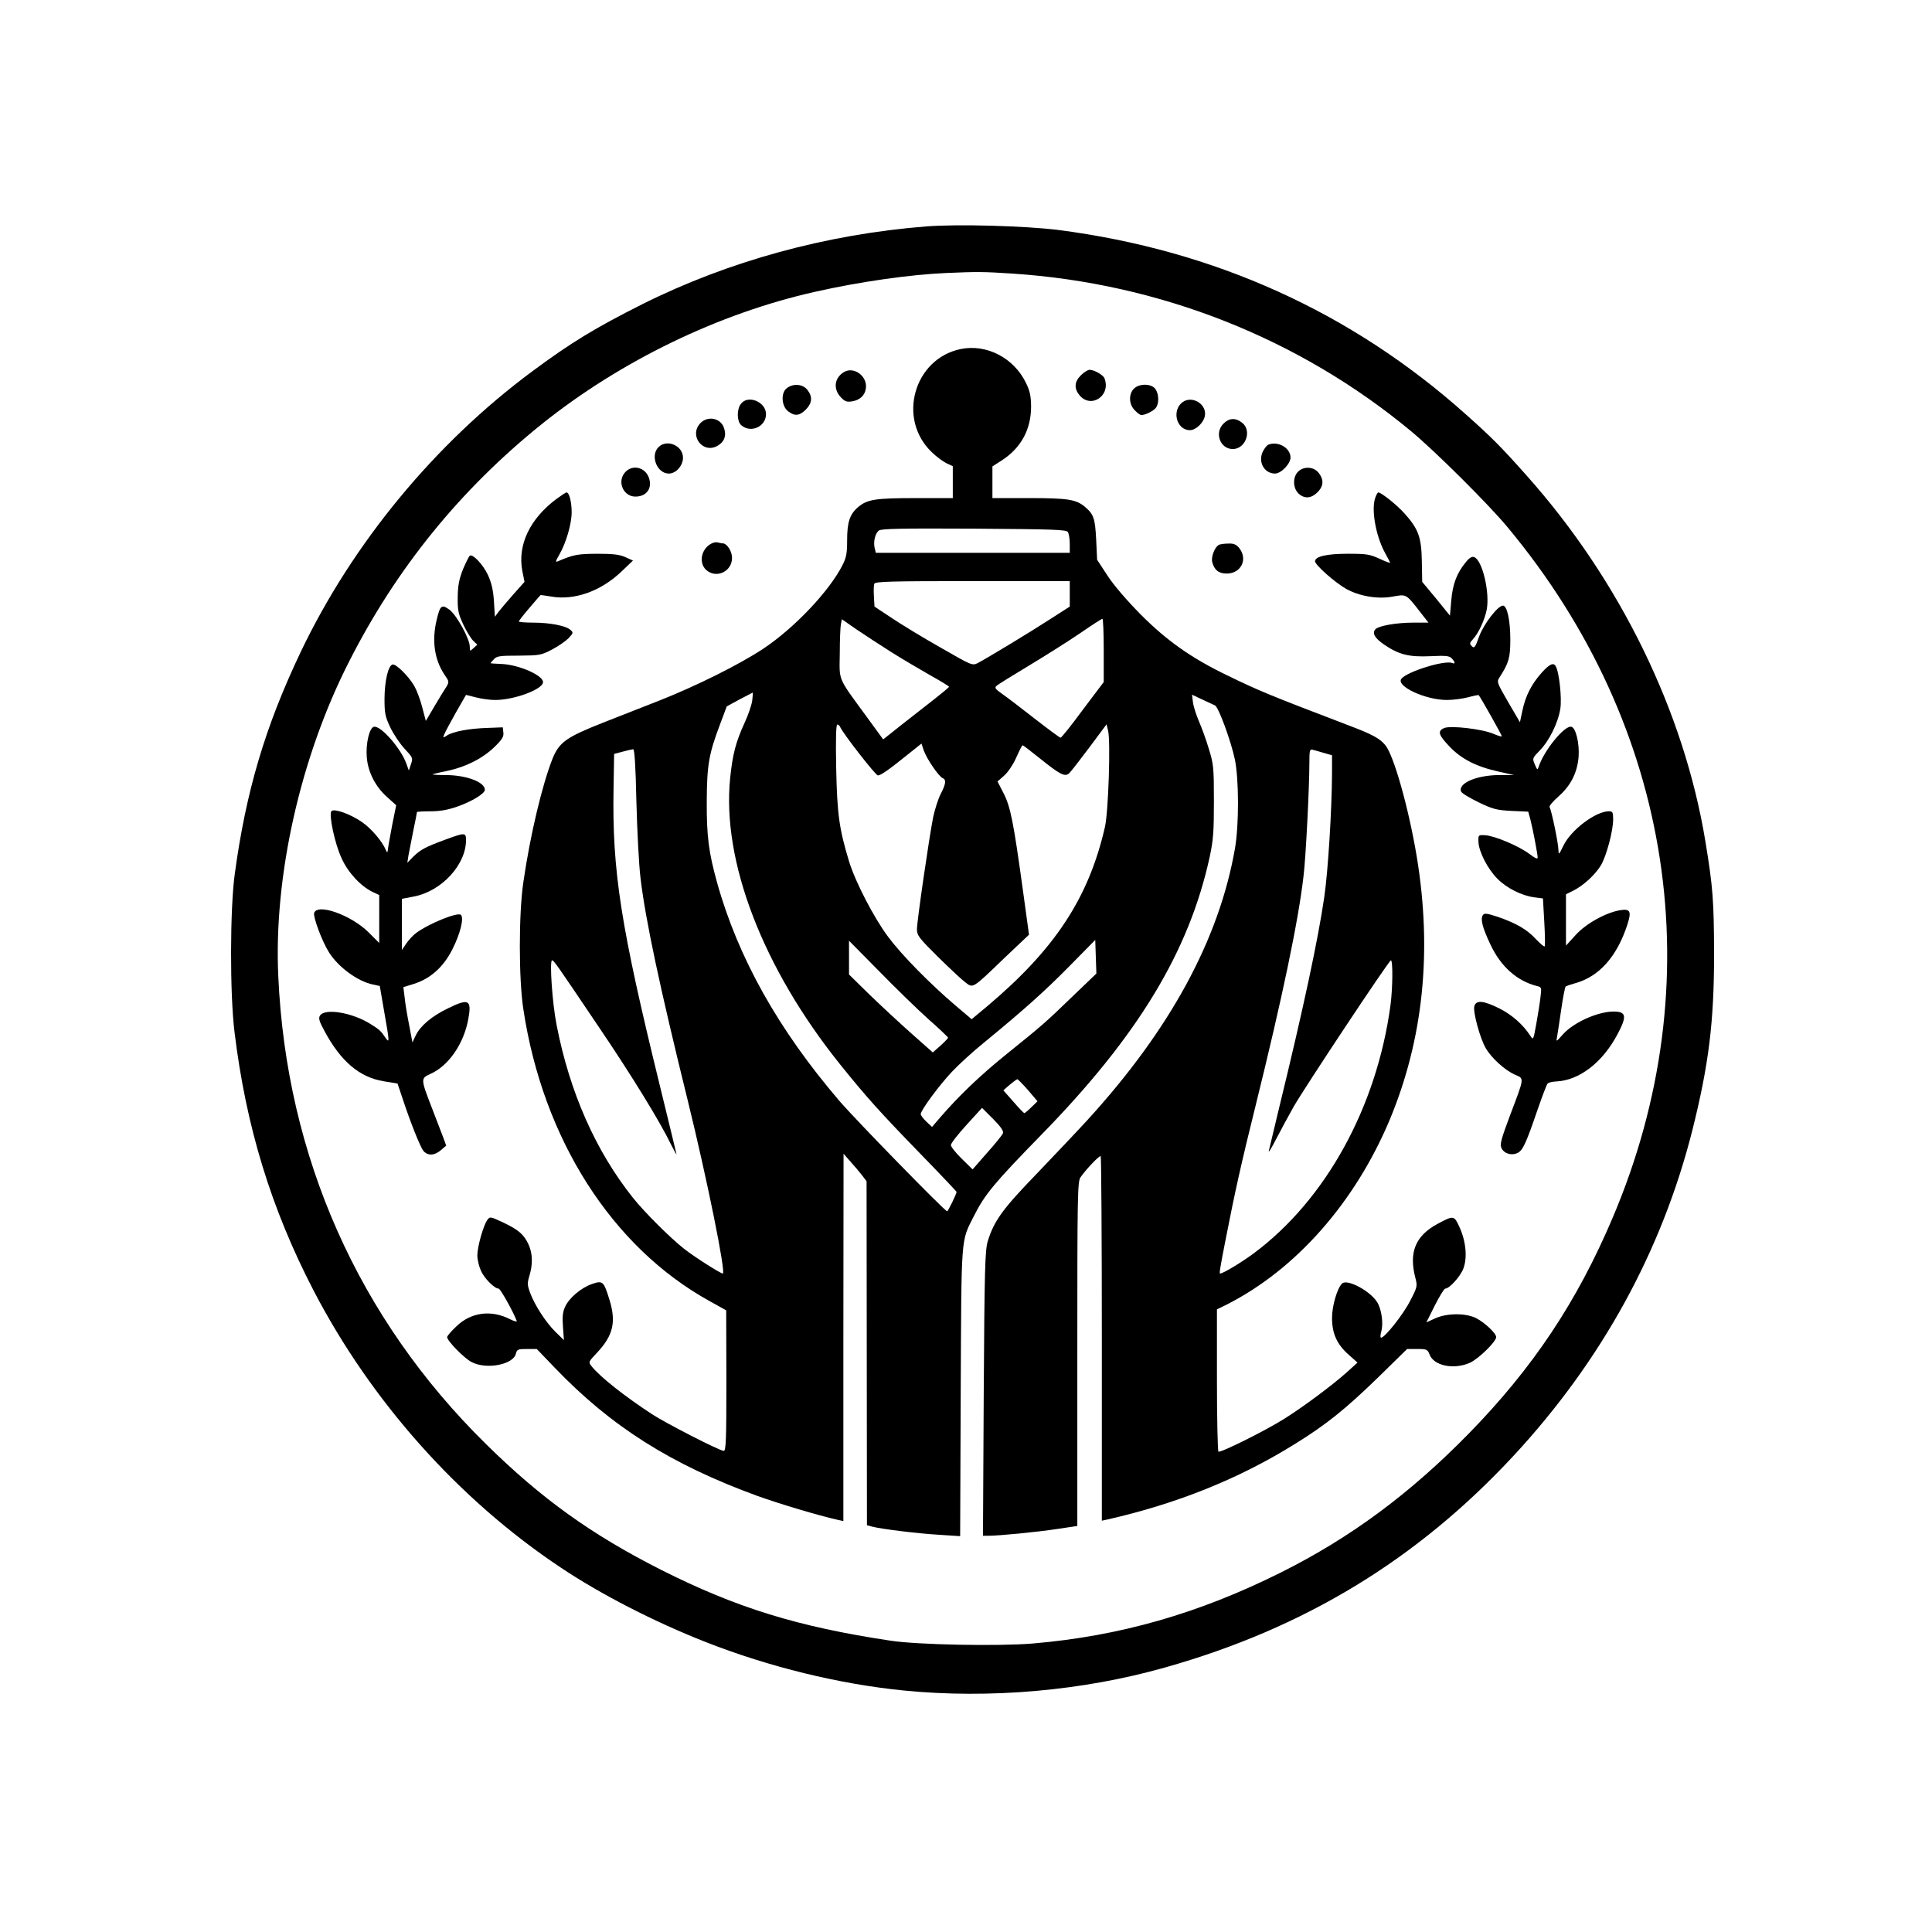<?xml version="1.0" standalone="no"?>
<!DOCTYPE svg PUBLIC "-//W3C//DTD SVG 20010904//EN"
 "http://www.w3.org/TR/2001/REC-SVG-20010904/DTD/svg10.dtd">
<svg version="1.0" xmlns="http://www.w3.org/2000/svg"
 width="1024pt" height="1024pt" viewBox="0 0 1024 1024"
 preserveAspectRatio="xMidYMid meet">

<g transform="translate(0,1024) scale(0.1,-0.1)"
fill="#000000" stroke="none">
<path d="M4910 9040 c-531 -42 -1049 -184 -1507 -413 -250 -126 -377 -203
-583 -356 -515 -382 -951 -911 -1225 -1484 -189 -396 -292 -743 -351 -1182
-25 -184 -26 -633 -1 -835 61 -503 195 -938 419 -1370 305 -587 768 -1107
1308 -1467 213 -143 500 -290 770 -396 336 -132 708 -223 1050 -257 454 -45
948 -2 1385 122 738 208 1337 572 1848 1123 466 503 785 1084 947 1725 87 348
115 573 115 935 -1 281 -6 352 -46 595 -113 688 -453 1385 -948 1940 -137 154
-184 201 -322 324 -606 542 -1333 870 -2159 977 -176 22 -535 32 -700 19z
m455 -250 c782 -51 1523 -344 2117 -838 126 -105 408 -385 509 -507 880 -1058
1086 -2413 557 -3658 -189 -446 -423 -797 -762 -1144 -311 -318 -626 -552
-996 -737 -436 -218 -856 -338 -1317 -377 -182 -15 -608 -7 -753 15 -492 74
-816 174 -1215 375 -370 187 -636 378 -930 668 -676 665 -1057 1523 -1100
2478 -25 530 117 1161 374 1666 251 496 591 914 1021 1260 420 337 942 589
1453 703 234 53 504 91 692 99 161 7 198 7 350 -3z"/>
<path d="M5092 8390 c-248 -51 -338 -370 -154 -546 24 -24 60 -50 78 -59 l34
-16 0 -84 0 -85 -197 0 c-214 0 -256 -7 -304 -47 -45 -38 -59 -80 -59 -176 0
-69 -4 -92 -25 -133 -70 -138 -257 -335 -422 -444 -128 -84 -353 -196 -548
-273 -77 -30 -211 -83 -298 -117 -195 -77 -233 -104 -268 -190 -55 -138 -119
-406 -155 -655 -25 -166 -25 -515 0 -675 104 -687 469 -1259 985 -1545 l90
-50 1 -372 c0 -315 -2 -373 -14 -373 -21 0 -310 148 -381 195 -148 97 -274
197 -319 253 -18 23 -18 23 29 73 85 91 102 162 65 281 -30 97 -35 102 -91 83
-59 -20 -125 -76 -145 -124 -12 -26 -14 -55 -10 -105 l5 -69 -45 44 c-50 49
-108 138 -134 206 -15 41 -16 51 -4 91 19 62 17 119 -5 167 -25 53 -53 77
-135 116 -67 31 -69 32 -83 13 -21 -29 -53 -142 -53 -188 0 -22 9 -59 19 -81
18 -41 72 -95 94 -95 9 0 78 -123 96 -172 2 -5 -14 -1 -36 10 -99 51 -207 37
-284 -38 -27 -25 -49 -51 -49 -57 0 -20 92 -114 131 -133 78 -40 218 -13 233
44 6 24 11 26 59 26 l52 0 95 -99 c299 -312 617 -513 1075 -680 123 -44 325
-104 423 -126 l32 -7 0 974 1 973 35 -40 c20 -22 48 -55 62 -73 l25 -33 1
-911 1 -912 30 -8 c45 -12 237 -36 357 -43 l107 -7 3 763 c4 845 0 795 70 934
58 115 108 175 357 430 512 524 784 972 893 1475 19 89 22 134 22 295 0 177
-2 196 -27 276 -14 48 -38 113 -52 145 -14 33 -29 78 -32 101 l-5 41 53 -25
c30 -14 61 -28 69 -32 19 -10 84 -187 105 -286 22 -106 22 -347 1 -470 -84
-484 -344 -961 -781 -1440 -55 -60 -178 -190 -272 -288 -180 -186 -225 -249
-258 -357 -14 -48 -17 -147 -21 -807 l-4 -753 27 0 c57 0 262 20 366 36 l107
16 0 912 c0 835 1 914 17 936 28 41 101 118 107 112 3 -3 6 -439 6 -969 l0
-963 28 6 c371 84 701 217 996 401 165 102 267 184 443 355 l151 148 54 0 c50
0 54 -2 65 -29 22 -60 128 -82 214 -44 46 21 139 112 139 136 0 20 -58 75
-105 100 -55 28 -153 28 -217 0 l-48 -22 45 90 c25 49 49 89 55 89 22 0 80 64
96 106 22 58 14 144 -20 219 -29 64 -31 64 -117 18 -117 -63 -153 -151 -117
-287 11 -43 10 -48 -28 -121 -36 -71 -134 -195 -154 -195 -5 0 -4 15 1 33 12
42 2 116 -21 154 -37 61 -160 126 -187 100 -26 -26 -53 -119 -53 -182 0 -83
26 -141 89 -196 l46 -41 -55 -50 c-77 -69 -230 -183 -330 -246 -99 -63 -340
-183 -352 -176 -4 3 -8 174 -8 379 l0 375 53 26 c366 186 678 540 862 977 179
429 227 895 144 1397 -43 258 -122 538 -167 591 -29 35 -67 56 -188 102 -435
166 -477 184 -649 267 -192 93 -322 185 -460 324 -73 74 -142 154 -175 205
l-55 84 -5 106 c-6 115 -13 135 -60 175 -47 39 -90 46 -297 46 l-193 0 0 84 0
84 50 32 c102 66 155 164 155 286 -1 56 -6 82 -28 126 -64 131 -208 206 -345
178z m568 -970 c5 -8 10 -36 10 -62 l0 -48 -514 0 -514 0 -6 25 c-8 33 2 77
22 93 13 10 120 12 505 10 421 -3 489 -5 497 -18z m10 -327 l0 -68 -103 -66
c-106 -69 -333 -206 -384 -233 -30 -15 -31 -14 -200 83 -94 53 -210 124 -259
157 l-89 59 -3 54 c-2 29 -1 60 2 67 4 12 94 14 521 14 l515 0 0 -67z m-945
-310 c61 -38 154 -93 207 -123 54 -30 98 -57 98 -60 0 -3 -35 -32 -77 -65 -42
-33 -121 -95 -175 -137 l-97 -77 -89 122 c-155 212 -143 185 -141 334 0 71 3
141 6 155 l5 26 76 -53 c43 -29 127 -84 187 -122z m1125 10 l0 -168 -111 -147
c-60 -82 -113 -148 -118 -148 -4 0 -66 46 -137 101 -71 56 -149 115 -172 131
-36 25 -42 33 -30 43 7 7 85 55 173 108 88 53 210 130 270 171 61 42 113 76
118 76 4 0 7 -75 7 -167z m-1863 -266 c-3 -23 -21 -76 -40 -117 -48 -105 -64
-168 -77 -294 -45 -441 174 -1009 584 -1519 135 -168 211 -253 423 -471 106
-109 193 -201 193 -203 0 -11 -45 -103 -50 -103 -12 0 -490 490 -571 585 -323
377 -537 759 -648 1156 -45 162 -56 247 -55 434 1 190 11 249 70 405 l36 96
66 36 c37 19 69 36 71 37 2 0 1 -18 -2 -42z m466 -140 c12 -31 188 -257 200
-257 15 0 57 29 161 113 l70 56 12 -36 c15 -44 80 -139 100 -147 20 -8 18 -30
-10 -84 -14 -27 -31 -82 -40 -123 -21 -105 -86 -552 -86 -594 0 -33 11 -47
112 -147 62 -61 127 -122 145 -135 41 -31 35 -36 207 130 l130 123 -33 240
c-49 356 -65 438 -102 510 l-32 62 35 31 c20 17 48 59 64 95 16 36 31 66 34
66 3 0 46 -33 97 -74 100 -80 126 -94 148 -76 8 6 56 68 107 136 l93 125 8
-33 c14 -54 2 -433 -17 -513 -86 -374 -264 -645 -622 -947 l-84 -70 -85 72
c-135 115 -285 267 -358 365 -74 99 -174 291 -207 400 -52 171 -63 250 -68
493 -3 151 -1 232 6 232 5 0 12 -6 15 -13z m-1080 -394 c4 -153 13 -336 22
-408 26 -219 101 -573 250 -1177 102 -414 204 -918 186 -918 -12 0 -152 89
-205 131 -75 59 -211 195 -270 269 -199 249 -337 562 -406 918 -23 116 -38
342 -24 342 10 -1 20 -15 249 -355 173 -255 326 -505 381 -620 19 -38 32 -61
29 -50 -2 11 -41 169 -85 350 -211 860 -256 1147 -248 1590 l3 179 45 12 c25
7 50 12 56 13 7 1 13 -86 17 -276z m3645 256 l42 -12 0 -96 c-1 -195 -21 -518
-41 -655 -32 -221 -110 -588 -239 -1116 -27 -113 -52 -216 -55 -230 -3 -14 15
16 40 65 26 50 67 126 92 170 63 109 505 775 515 775 11 0 10 -144 -2 -237
-73 -541 -343 -1032 -725 -1316 -66 -49 -163 -107 -178 -107 -5 0 -2 22 29
180 49 252 87 421 159 710 140 566 227 979 254 1217 12 94 31 472 31 601 0 65
2 73 18 68 9 -2 36 -10 60 -17z m-1330 -1287 c-149 -144 -163 -156 -353 -309
-140 -113 -251 -219 -353 -337 l-42 -49 -30 28 c-17 16 -30 34 -30 40 0 20 98
153 166 225 36 38 111 107 167 152 217 178 327 277 457 409 l135 137 3 -89 3
-89 -123 -118z m-768 -123 c58 -51 105 -96 105 -99 0 -3 -18 -22 -40 -42 l-41
-36 -114 101 c-63 56 -163 149 -223 207 l-107 105 0 89 0 90 158 -160 c86 -88
204 -203 262 -255z m529 -377 l50 -59 -32 -31 c-18 -18 -35 -32 -38 -32 -2 0
-29 27 -58 61 l-53 60 33 29 c19 16 37 29 41 30 3 0 29 -26 57 -58z m-133
-228 c-3 -9 -41 -56 -84 -104 l-77 -88 -57 56 c-32 31 -58 64 -58 73 0 9 37
57 83 107 l82 90 59 -59 c40 -40 56 -64 52 -75z"/>
<path d="M4475 8269 c-52 -30 -61 -89 -19 -134 22 -23 31 -27 62 -22 45 8 72
38 72 81 -1 59 -67 102 -115 75z"/>
<path d="M5729 8251 c-34 -34 -37 -68 -9 -104 60 -76 170 -6 134 88 -7 18 -55
45 -79 45 -9 0 -30 -13 -46 -29z"/>
<path d="M4172 8184 c-34 -23 -31 -95 4 -123 36 -28 60 -26 95 8 34 35 37 68
8 105 -24 30 -72 35 -107 10z"/>
<path d="M6010 8180 c-29 -29 -27 -84 5 -115 13 -14 29 -25 34 -25 21 0 65 22
77 38 18 23 17 73 -2 100 -20 29 -85 31 -114 2z"/>
<path d="M3926 8098 c-22 -30 -20 -91 2 -111 50 -45 132 -9 132 58 0 66 -98
105 -134 53z"/>
<path d="M6267 8108 c-58 -45 -31 -148 40 -148 31 0 72 39 79 75 12 63 -68
111 -119 73z"/>
<path d="M3712 7997 c-63 -67 16 -167 94 -118 36 22 46 57 29 99 -21 48 -86
58 -123 19z"/>
<path d="M6485 7995 c-50 -49 -18 -135 49 -135 68 0 103 97 50 139 -35 28 -69
26 -99 -4z"/>
<path d="M3490 7870 c-45 -45 -8 -140 55 -140 38 0 75 42 75 84 0 64 -85 101
-130 56z"/>
<path d="M6722 7883 c-7 -3 -19 -18 -28 -35 -28 -55 6 -118 64 -118 32 0 82
52 82 85 0 51 -66 89 -118 68z"/>
<path d="M3310 7733 c-40 -51 -3 -127 60 -125 57 1 88 44 70 98 -20 60 -92 75
-130 27z"/>
<path d="M6880 7740 c-31 -31 -27 -93 7 -120 33 -26 68 -20 101 16 28 31 28
64 1 98 -26 33 -79 36 -109 6z"/>
<path d="M2950 7596 c-141 -105 -207 -243 -182 -380 l12 -60 -58 -65 c-32 -36
-67 -78 -79 -93 l-20 -27 -5 82 c-4 61 -13 98 -32 140 -26 55 -80 112 -96 102
-4 -3 -20 -35 -36 -72 -21 -54 -27 -85 -28 -148 -1 -70 3 -88 30 -146 17 -36
41 -75 53 -86 l21 -20 -20 -18 c-20 -18 -20 -18 -20 7 0 41 -68 165 -106 195
-43 32 -51 26 -70 -54 -26 -110 -11 -210 42 -289 25 -36 25 -39 10 -64 -9 -14
-38 -60 -63 -103 l-46 -78 -19 72 c-10 40 -29 90 -42 113 -32 54 -96 117 -115
114 -23 -5 -42 -84 -43 -180 0 -77 3 -95 30 -152 17 -36 51 -87 76 -114 44
-47 46 -50 34 -83 l-11 -33 -13 36 c-28 80 -135 203 -172 196 -24 -5 -44 -89
-38 -161 6 -78 45 -155 106 -210 l50 -45 -20 -98 c-10 -55 -21 -112 -23 -129
-3 -26 -4 -28 -12 -10 -19 46 -78 115 -128 149 -60 41 -145 72 -160 57 -16
-16 18 -175 54 -251 34 -75 101 -147 163 -177 l36 -17 0 -127 0 -127 -57 57
c-92 91 -271 155 -288 102 -6 -21 42 -151 79 -209 49 -78 151 -153 232 -170
l37 -8 23 -134 c29 -164 29 -172 7 -140 -24 36 -33 44 -80 73 -95 60 -242 85
-267 44 -9 -14 -4 -30 24 -82 86 -160 185 -245 314 -266 l73 -12 24 -71 c43
-132 97 -267 114 -287 24 -26 58 -24 92 5 l28 24 -16 44 c-9 24 -35 91 -58
151 -62 160 -62 161 -10 185 96 42 177 159 201 290 19 103 3 112 -107 58 -85
-41 -146 -92 -171 -143 l-18 -38 -17 90 c-10 50 -21 115 -24 146 l-7 57 55 17
c89 28 158 90 205 184 42 83 62 165 45 182 -16 16 -166 -44 -236 -95 -16 -11
-40 -37 -53 -56 l-24 -35 0 136 0 135 62 12 c147 27 278 168 278 299 0 41 -6
41 -109 3 -106 -39 -132 -53 -171 -91 l-31 -32 6 39 c4 21 16 81 26 133 11 51
19 95 19 97 0 2 33 4 73 4 50 0 93 8 141 25 77 27 146 69 146 89 0 40 -95 77
-203 78 -43 0 -76 2 -75 4 2 1 37 10 78 18 99 21 188 66 251 127 40 39 50 55
47 76 l-3 28 -80 -3 c-98 -3 -182 -19 -214 -39 -23 -15 -24 -14 -17 3 4 11 31
62 61 115 l55 96 52 -13 c29 -8 75 -14 103 -14 98 0 246 54 253 92 7 36 -127
96 -223 99 -30 1 -55 3 -55 4 0 1 8 11 18 21 15 17 32 19 132 19 109 1 118 2
175 32 33 17 72 44 88 60 26 28 27 30 10 45 -25 22 -110 38 -198 38 -41 0 -75
3 -75 6 0 4 26 37 57 73 31 36 57 67 58 67 0 1 26 -3 58 -8 121 -21 260 28
368 130 l64 61 -40 18 c-31 14 -65 18 -150 18 -104 -1 -124 -4 -208 -40 -14
-6 -13 0 8 36 36 63 65 163 65 224 0 55 -13 105 -27 105 -5 0 -28 -16 -53 -34z"/>
<path d="M7290 7604 c-23 -60 0 -196 47 -287 16 -28 29 -55 31 -59 2 -4 -23 5
-55 20 -52 24 -69 27 -168 27 -112 0 -175 -14 -175 -40 0 -19 105 -112 163
-145 70 -40 170 -57 249 -42 72 13 70 15 143 -79 l46 -59 -79 0 c-91 0 -187
-17 -203 -36 -17 -21 -2 -47 48 -81 78 -53 131 -66 244 -61 84 4 101 2 114
-12 19 -21 19 -31 2 -24 -41 16 -237 -45 -269 -83 -32 -39 126 -113 241 -113
31 0 81 6 111 14 30 8 56 13 57 12 8 -7 123 -212 123 -218 0 -4 -19 2 -43 12
-58 26 -230 46 -263 31 -36 -16 -30 -36 28 -97 62 -66 142 -107 258 -133 l85
-19 -77 0 c-120 0 -221 -43 -204 -87 3 -9 45 -34 92 -57 77 -37 97 -42 176
-46 l88 -4 11 -40 c13 -50 39 -185 39 -204 0 -9 -15 -2 -44 20 -54 41 -183 96
-234 99 -37 2 -37 2 -36 -35 2 -52 49 -144 101 -196 50 -50 128 -89 195 -98
l46 -6 7 -125 c4 -68 5 -126 2 -129 -3 -3 -23 14 -46 38 -46 51 -107 86 -204
119 -58 19 -70 20 -78 8 -13 -21 -2 -65 40 -154 55 -118 141 -194 246 -221 26
-6 26 -8 20 -58 -3 -28 -13 -91 -22 -141 -16 -88 -16 -89 -32 -65 -38 59 -98
112 -164 145 -84 42 -124 46 -133 11 -7 -31 30 -169 61 -222 31 -53 101 -116
154 -140 51 -22 52 -11 -26 -217 -47 -126 -54 -152 -45 -172 14 -30 55 -42 87
-25 27 14 44 52 105 230 24 69 47 130 52 136 4 6 25 11 46 12 122 5 247 101
326 252 47 88 45 114 -7 118 -82 7 -221 -52 -282 -119 -38 -43 -38 -43 -32
-13 3 17 13 82 22 145 9 63 20 117 23 120 4 3 27 11 52 18 126 35 220 141 275
309 23 71 16 86 -36 78 -76 -12 -183 -71 -238 -132 l-51 -56 0 136 0 136 40
20 c55 28 116 85 146 135 29 50 64 182 64 242 0 38 -3 43 -22 43 -71 0 -202
-99 -242 -183 -24 -49 -25 -50 -26 -22 0 33 -37 212 -47 227 -3 6 19 32 49 58
64 57 98 125 105 209 5 71 -15 155 -39 159 -37 7 -146 -128 -173 -213 -6 -18
-8 -16 -20 13 -14 32 -13 34 25 73 51 52 98 147 110 222 9 56 -6 197 -25 227
-12 20 -34 9 -75 -37 -54 -61 -85 -123 -101 -200 l-13 -61 -62 106 c-60 104
-62 108 -46 132 49 76 57 104 57 200 0 102 -17 180 -39 180 -27 0 -101 -96
-126 -163 -21 -59 -26 -65 -39 -52 -13 13 -12 17 6 37 31 34 62 102 73 157 17
91 -23 261 -66 278 -12 5 -26 -3 -45 -27 -47 -56 -70 -117 -77 -203 l-7 -80
-73 90 -74 89 -2 109 c-2 128 -18 172 -94 256 -40 44 -121 109 -137 109 -3 0
-10 -12 -15 -26z"/>
<path d="M3780 7363 c-60 -22 -81 -102 -38 -143 53 -49 138 -10 138 63 0 35
-27 77 -49 77 -5 0 -15 2 -23 4 -7 3 -20 2 -28 -1z"/>
<path d="M6462 7353 c-22 -9 -44 -63 -37 -92 11 -42 34 -61 77 -61 75 0 113
75 67 134 -16 20 -29 26 -57 25 -20 0 -43 -3 -50 -6z"/>
</g>
</svg>
